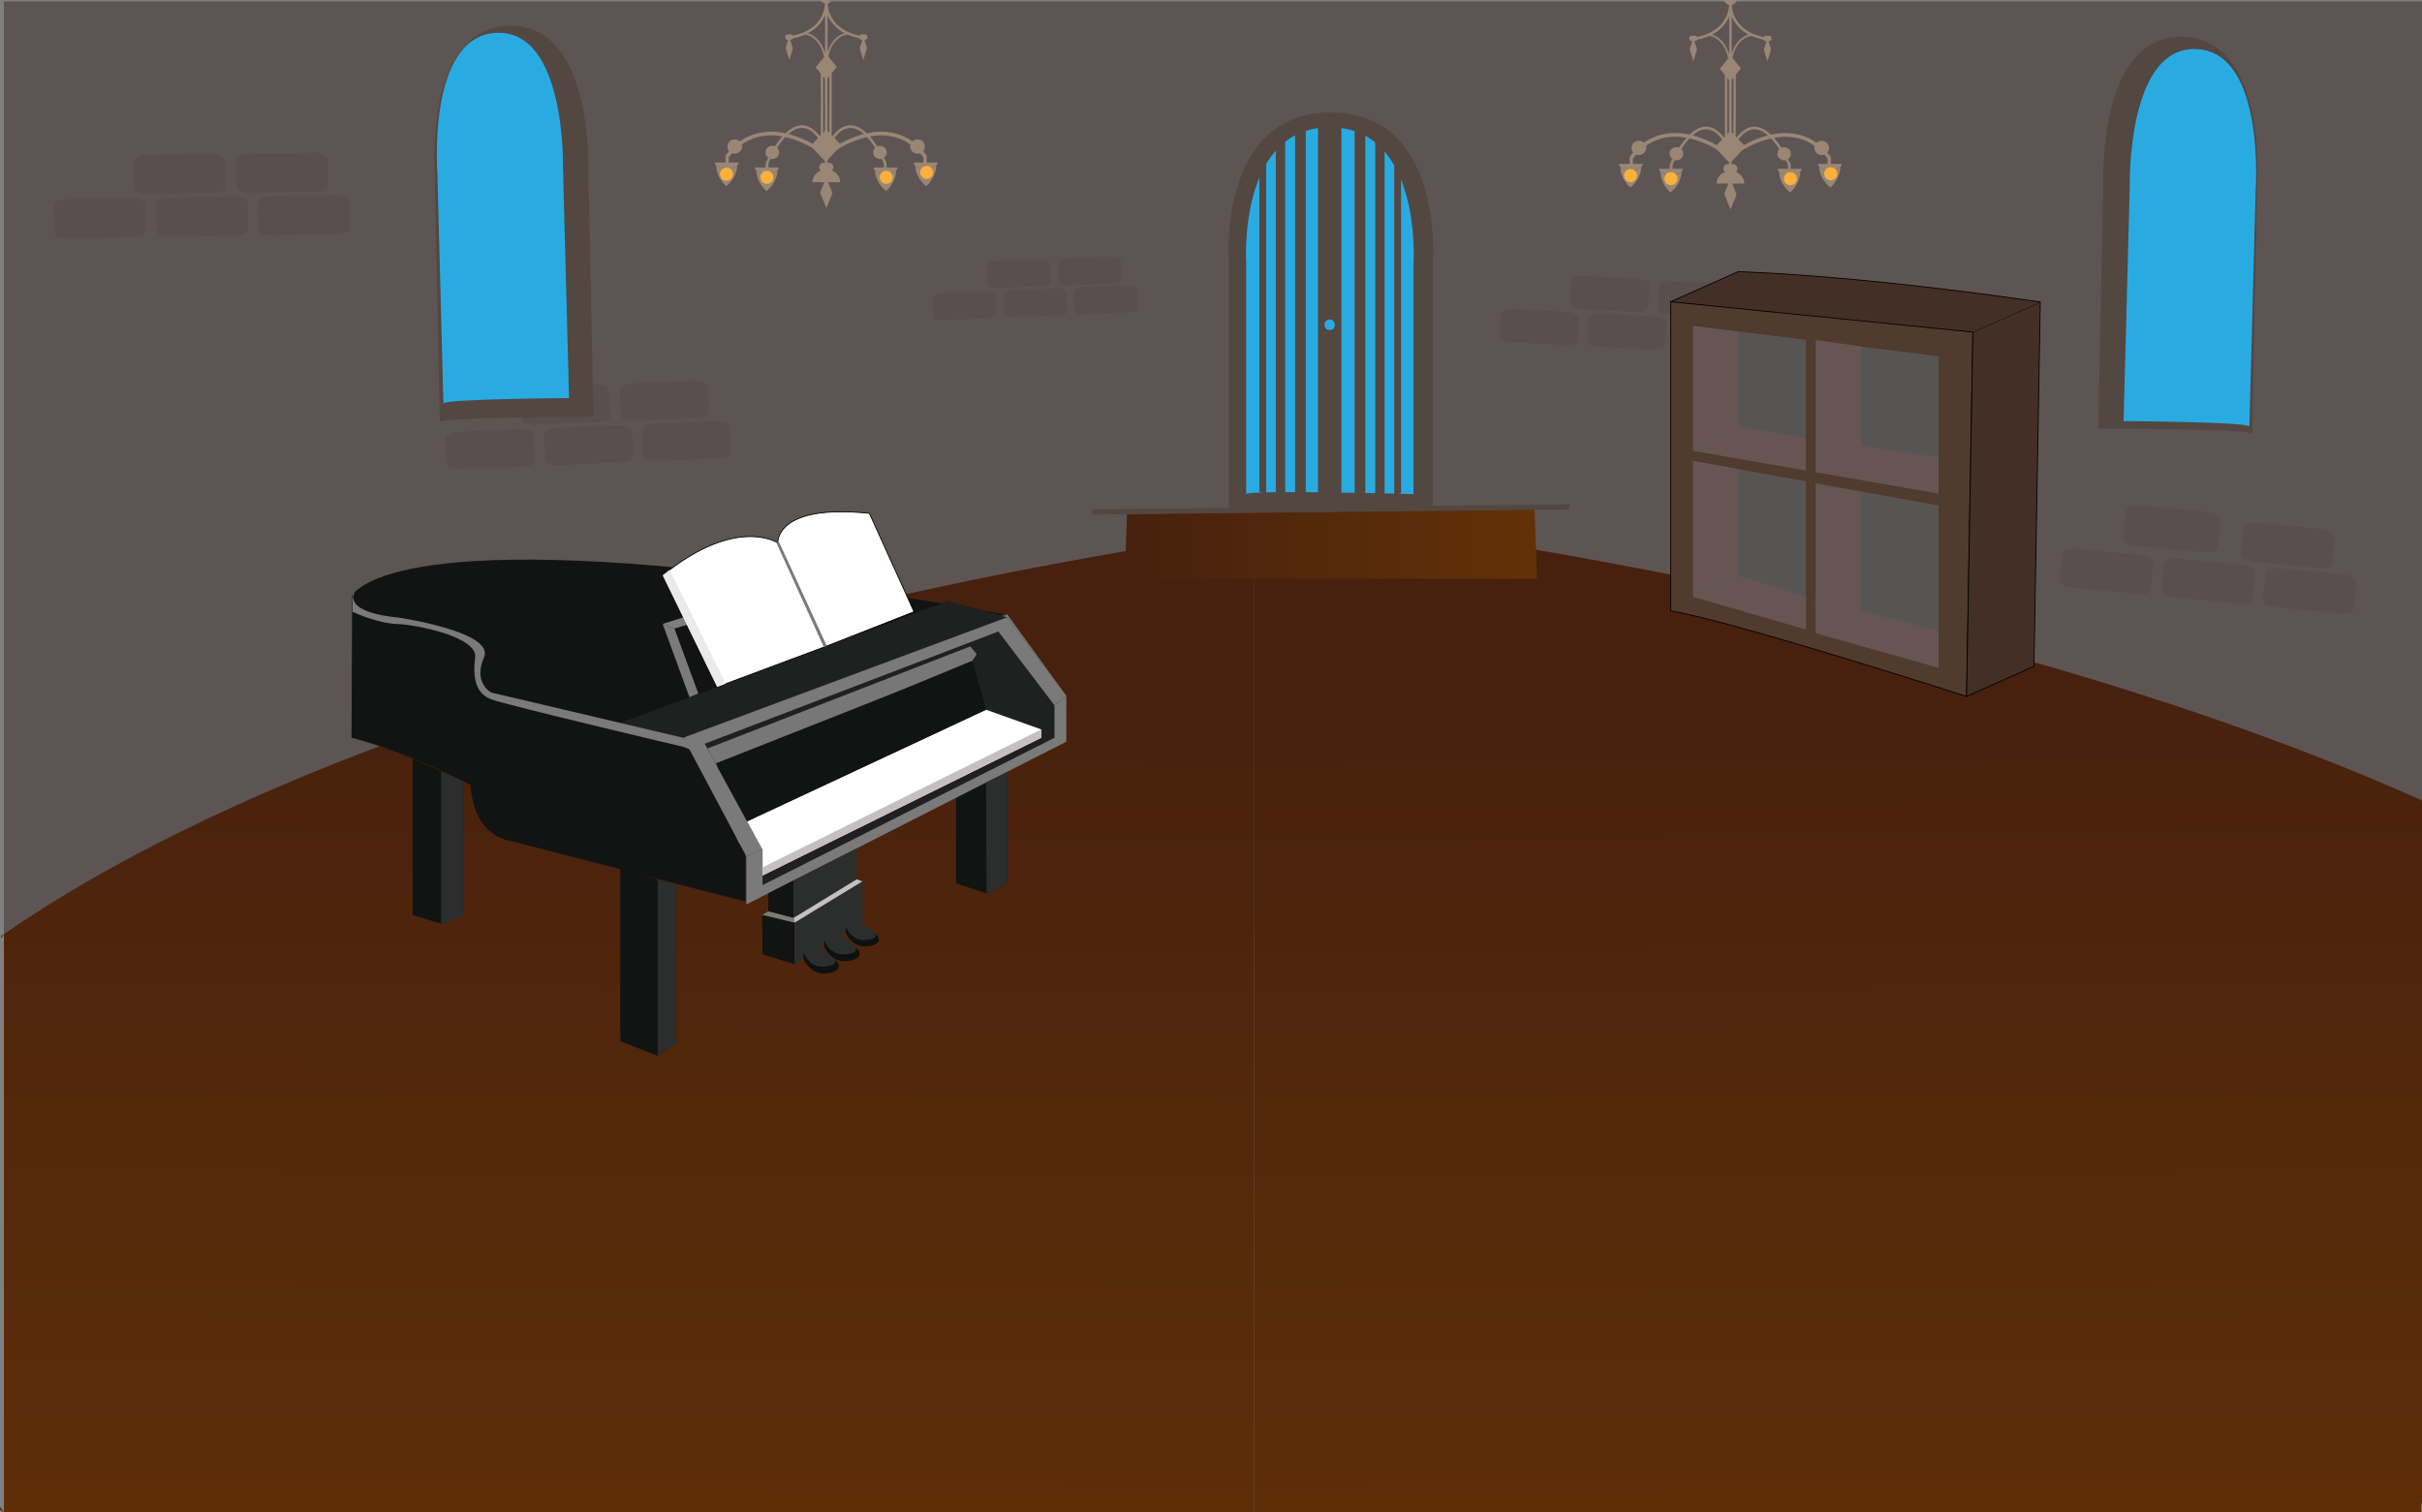 <svg xmlns="http://www.w3.org/2000/svg" xmlns:xlink="http://www.w3.org/1999/xlink" viewBox="0 0 2884.67 1801.65"><rect x="0" y="0" width="2884.67" height="1801.65" fill="#808080" stroke="none"/><defs><style>.cls-1{fill:#5d5553;}.cls-2{fill:url(#Gradiente_sem_nome_4);}.cls-3{fill:url(#Gradiente_sem_nome_4-2);}.cls-4{fill:url(#Gradiente_sem_nome_4-3);}.cls-5{fill:url(#Gradiente_sem_nome_4-4);}.cls-6{fill:#111413;}.cls-7{fill:#7a7a7a;}.cls-8{fill:#1e2120;}.cls-10,.cls-9{fill:#fff;}.cls-23,.cls-24,.cls-9{stroke:#000;stroke-miterlimit:10;}.cls-11{fill:#c4c0c1;}.cls-12{fill:#7b7b7b;}.cls-13{fill:#7e7e7e;}.cls-14{fill:#ece9e9;}.cls-15{fill:#777;}.cls-16{fill:#2c2e2d;}.cls-17{fill:#0f1110;}.cls-18{fill:#534741;}.cls-19{fill:#29abe2;}.cls-20{fill:#584f4e;}.cls-21{fill:#998675;}.cls-22{fill:#fbb03b;}.cls-23,.cls-26{fill:#513a2e;}.cls-24{fill:#442f26;}.cls-25{fill:#565553;}.cls-27{fill:#665553;}.cls-28{fill:url(#Gradiente_sem_nome_4-5);}</style><linearGradient id="Gradiente_sem_nome_4" x1="752.84" y1="799.09" x2="745.73" y2="2038.82" gradientUnits="userSpaceOnUse"><stop offset="0" stop-color="#47210e"/><stop offset="1" stop-color="#633107"/></linearGradient><linearGradient id="Gradiente_sem_nome_4-2" x1="4.04" y1="1501.44" x2="1.92" y2="1871.08" xlink:href="#Gradiente_sem_nome_4"/><linearGradient id="Gradiente_sem_nome_4-3" x1="2.7" y1="1161.62" x2="0.66" y2="1517.37" xlink:href="#Gradiente_sem_nome_4"/><linearGradient id="Gradiente_sem_nome_4-4" x1="2607.25" y1="799.28" x2="2600.15" y2="2038.43" gradientTransform="matrix(-1, 0, 0, 1, 4793, 0)" xlink:href="#Gradiente_sem_nome_4"/><linearGradient id="Gradiente_sem_nome_4-5" x1="1339.67" y1="648.09" x2="1830.67" y2="648.09" xlink:href="#Gradiente_sem_nome_4"/></defs><g id="Layer_2" data-name="Layer 2"><g id="Camada_1" data-name="Camada 1"><rect class="cls-1" x="4.67" y="1.65" width="2880" height="1111"/><path class="cls-2" d="M4.67,1801.65H1493.46v-1169s-973.79,125-1488.79,480"/><path class="cls-3" d="M0,1794.52a5.56,5.56,0,0,1,0,1.07v2.91c3,2.08,4.67,3.15,4.67,3.15Z"/><path class="cls-4" d="M1.46,1114.88c-.05.67-.09,1.33-.14,2,0,.26,0,.52-.05.77l3.4-5C3.59,1113.39,2.53,1114.14,1.46,1114.88Z"/><path class="cls-5" d="M2884.67,1788.73V953.52c-523.35-234.14-1199-320.87-1199-320.87H1493.46v1169H2883.83A49.87,49.87,0,0,1,2884.67,1788.73Z"/><polygon class="cls-6" points="738.79 1033.68 738.79 1240.45 783.35 1257.65 805.63 1242.41 805.63 1054.39 738.79 1033.68"/><polygon class="cls-6" points="1138.66 1052.44 1175.01 1064.17 1199.64 1052.44 1199.64 919.93 1138.66 948.08 1138.66 1052.44"/><polygon class="cls-6" points="551.17 930.49 551.17 1091.14 525.38 1100.52 491.37 1089.96 491.37 903.52 551.17 930.49"/><polygon class="cls-7" points="888.89 1077.46 1269.99 883.58 1269.99 828.86 1199.64 731.92 813.84 875.37 888.89 1021.17 888.89 1077.46"/><path class="cls-6" d="M422.48,705.29c-.86.83-1.61,5-2.27,11.41l10.65,14.92s160.65,12.52,142.28,45.25,16,49.65,16,49.65l220.45,53.31,385.8-148.21C578.11,621.06,449.14,679.48,422.48,705.29Z"/><path class="cls-6" d="M418.67,878.89l.7-170.21,14.54,19.72s145,13.33,142.28,43.8-9.74,41.91,25.42,50.26,211.06,49.4,211.06,49.4l75.05,145.79v56.29L609,1002s-44.95-3.52-48.47-66.84c0,0-76.22-39.87-141.88-56.29"/><polygon class="cls-8" points="738.79 861.37 821.2 830.63 1129.28 715.72 1199.64 735.44 813.84 878.89 738.79 861.37"/><polygon class="cls-6" points="789.22 743.26 821.2 830.63 854.12 818.35 821.67 743.26 813.84 735.44 789.22 743.26"/><path class="cls-9" d="M789.22,685.41l64.9,132.94,129.44-48.28L926.41,646.71S877.16,613.88,789.22,685.41Z"/><path class="cls-9" d="M1035.47,611.53c-112.57-11.72-109.06,35.18-109.06,35.18l57.15,123.36,105.07-41.3Z"/><polygon class="cls-8" points="888.89 1020 908.24 1011.99 908.24 1054.39 1255.92 878.89 1255.92 840.2 1269.99 828.86 1199.64 735.44 813.84 878.89 888.89 1020"/><polygon class="cls-10" points="872.34 986.64 1174.42 845.47 1240.09 868.92 1240.09 878.89 908.24 1042.93 908.24 1011.99 880.6 1004.41 872.34 986.64"/><polygon class="cls-11" points="1240.09 868.92 908.24 1033.2 908.24 1042.93 1240.09 878.89 1240.09 868.92"/><polygon class="cls-12" points="789.22 743.26 803.29 748.73 831.69 826.12 821.2 830.63 789.22 743.26"/><polygon class="cls-13" points="803.29 748.73 821.67 743.26 813.84 735.44 789.22 743.26 803.29 748.73"/><polygon class="cls-14" points="864.47 814.49 797.49 678.89 789.22 685.41 854.12 818.35 864.47 814.49"/><polygon class="cls-7" points="924.12 645.44 981.28 770.92 984.81 769.58 926.7 643.17 926.4 646.15 924.12 645.44"/><polygon class="cls-7" points="1255.92 840.2 1269.99 828.86 1199.64 735.44 813.84 878.89 888.89 1020 908.24 1011.99 839.34 885.93 1189.08 752.25 1255.92 840.2"/><polygon class="cls-6" points="1174.42 845.47 1158.29 786.94 854.12 912.97 889.9 978.44 1174.42 845.47"/><polygon class="cls-15" points="1158.29 786.94 1163.29 779.22 1155.51 770.07 842.48 891.69 849.59 904.69 854.12 912.97 1158.29 786.94"/><polygon class="cls-6" points="855.29 914.15 852.65 909.32 1159.46 788.12 855.29 914.15"/><polygon class="cls-16" points="783.35 1257.65 783.35 1047.49 805.63 1054.39 805.63 1242.41 783.35 1257.65"/><polygon class="cls-16" points="1175.01 1064.17 1174.42 932.2 1199.64 919.93 1199.64 1052.44 1175.01 1064.17"/><polygon class="cls-16" points="525.38 1100.52 525.38 918.85 551.17 930.49 551.17 1091.14 525.38 1100.52"/><path class="cls-7" d="M813.84,878.89,585.18,825s-22.11-11.13-8.71-41.91-103.16-47.6-103.16-47.6-63.44-4.41-50.83-30.15l-2.64,8.26v15.22s29.31,13.71,52.77,14.49S568.89,758.71,565.9,783s.52,43.08,19.28,50.12,228.66,56.55,228.66,56.55l10,3.95Z"/><polygon class="cls-6" points="915.01 1064.17 915.01 1085.66 945.18 1093.48 945.18 1048.82 915.01 1064.17"/><polygon class="cls-16" points="945.18 1093.48 1020.36 1047.49 1020.36 1010.58 945.18 1048.82 945.18 1093.48"/><polygon class="cls-7" points="915.01 1085.66 907.65 1089.96 946.35 1099.35 945.18 1093.48 915.01 1085.66"/><polygon class="cls-11" points="1020.36 1047.49 945.18 1093.48 946.35 1099.35 1027.26 1050.1 1020.36 1047.49"/><polygon class="cls-6" points="907.65 1089.96 908.24 1137 946.35 1148.6 946.35 1099.35 907.65 1089.96"/><polygon class="cls-16" points="946.35 1099.35 946.35 1148.6 1027.26 1099.35 1027.26 1050.1 946.35 1099.35"/><path class="cls-16" d="M956.9,1134.19l16.39-5.78s19.27,9.64,21.2,14.46,1,6.74,1,6.74l-16.38,3.86-10.6-1.93-6.75-6.74Z"/><path class="cls-17" d="M956.9,1134.19v7.46s7.71,21.46,29.88,17.6,7.71-16.38,7.71-16.38,4.81,7.71-13.5,8.67S956.9,1134.19,956.9,1134.19Z"/><path class="cls-16" d="M981.53,1119.56l16.38-5.78s19.27,9.63,21.2,14.45,1,6.75,1,6.75l-16.38,3.85-10.6-1.93-6.74-6.74Z"/><path class="cls-17" d="M981.53,1119.56V1127s7.71,21.45,29.87,17.59,7.71-16.38,7.71-16.38,4.82,7.71-13.49,8.67S981.53,1119.56,981.53,1119.56Z"/><path class="cls-16" d="M1007.33,1103.59l15.34-5.42s18.05,9,19.85,13.54.91,6.32.91,6.32l-15.35,3.61-9.92-1.81-6.32-6.31Z"/><path class="cls-17" d="M1007.33,1103.59v7s7.22,20.09,28,16.48,7.22-15.34,7.22-15.34,4.52,7.22-12.63,8.12S1007.33,1103.59,1007.33,1103.59Z"/><path class="cls-18" d="M1463.54,608.65c2.19-5.83,243.14,0,243.14,0V310.8s13.13-176.72-121.57-176.87S1463.54,310.8,1463.54,310.8Z"/><path class="cls-19" d="M1484.25,588.61c1.79-5.37,199.29,0,199.29,0V314.46s10.76-162.65-99.65-162.78-99.64,162.78-99.64,162.78Z"/><path class="cls-20" d="M172.18,184.68s-13.23,1.2-13.11,9.2l.45,29.62s.12,7.74,13.36,7.36,82.59-1.26,82.59-1.26l-.7-46.18Z"/><path class="cls-20" d="M254.68,183.51s13.26.8,13.38,8.8l.45,29.63s.12,7.74-13.13,7.75S172.79,231,172.79,231l-.7-46.18Z"/><path class="cls-20" d="M199.23,235.59s-13.23,1.21-13.1,9.21l.45,29.62s.12,7.74,13.36,7.35,82.59-1.25,82.59-1.25l-.71-46.18Z"/><path class="cls-20" d="M281.73,234.43s13.26.8,13.38,8.8l.46,29.62s.11,7.74-13.13,7.76-82.59,1.26-82.59,1.26l-.71-46.18Z"/><path class="cls-20" d="M294.45,183.14s-13.23,1.2-13.11,9.2l.45,29.63s.12,7.74,13.36,7.35,82.59-1.26,82.59-1.26l-.7-46.18Z"/><path class="cls-20" d="M377,182s13.26.79,13.38,8.79l.45,29.63s.12,7.74-13.13,7.76-82.59,1.26-82.59,1.26l-.71-46.19Z"/><path class="cls-20" d="M320.22,233.75S307,235,307.11,243l.45,29.63s.12,7.74,13.36,7.35,82.59-1.25,82.59-1.25l-.7-46.19Z"/><path class="cls-20" d="M402.72,232.59s13.26.8,13.38,8.8l.45,29.62s.12,7.74-13.13,7.76S320.83,280,320.83,280l-.7-46.18Z"/><path class="cls-20" d="M77.25,237.45s-13.23,1.2-13.11,9.2l.45,29.63S64.71,284,78,283.63s82.59-1.25,82.59-1.25l-.7-46.19Z"/><path class="cls-20" d="M159.75,236.29s13.26.8,13.38,8.8l.45,29.62s.12,7.74-13.13,7.76-82.59,1.26-82.59,1.26l-.7-46.18Z"/><polygon class="cls-18" points="1668.72 587.77 1668.72 212.04 1660.58 195.56 1660.58 589.65 1668.72 587.77"/><polygon class="cls-18" points="1649.1 179.61 1649.1 589.65 1637.93 589.65 1637.93 168.97 1649.1 179.61"/><polygon class="cls-18" points="1626.15 161.28 1626.15 589.88 1613.44 589.88 1613.44 152.94 1626.15 161.28"/><path class="cls-18" d="M1582.16,147.65l.65,233a8,8,0,0,1,.87-.05c8.16,0,8.15,12.67,0,12.67a7.58,7.58,0,0,1-.84-.05l.54,194.66,14.25-.17v-440Z"/><polygon class="cls-18" points="1499.93 586.01 1499.93 210.28 1508.07 193.8 1508.07 587.89 1499.93 586.01"/><polygon class="cls-18" points="1519.55 177.85 1519.55 587.89 1530.72 587.89 1530.72 167.21 1519.55 177.85"/><polygon class="cls-18" points="1542.5 160.78 1542.5 589.39 1555.21 589.39 1555.21 152.45 1542.5 160.78"/><path class="cls-18" d="M1583.68,393.24c-8.17,0-8.15-12.67,0-12.67a6.58,6.58,0,0,1,.9.06l.64-232.2h-15.47v440l14.26.17.54-195.45A8.1,8.1,0,0,1,1583.68,393.24Z"/><path class="cls-20" d="M2546.33,601.94s-13.82-.28-14.61,8l-2.95,30.7s-.77,8,13,9.15,85.57,8.22,85.57,8.22l4.6-47.85Z"/><path class="cls-20" d="M2631.81,610.25s13.62,2.35,12.82,10.64l-3,30.7s-.77,8-14.47,6.51-85.58-8.22-85.58-8.22l4.6-47.85Z"/><path class="cls-20" d="M2591.52,665.28s-13.28-.27-14,7.69l-2.84,29.5s-.74,7.7,12.47,8.79,82.22,7.9,82.22,7.9l4.42-46Z"/><path class="cls-20" d="M2673.65,673.27s13.09,2.26,12.32,10.22l-2.83,29.5s-.74,7.7-13.91,6.25-82.22-7.9-82.22-7.9l4.41-46Z"/><path class="cls-20" d="M2686,622.7s-13.28-.27-14,7.69l-2.84,29.49s-.74,7.71,12.46,8.79,82.23,7.91,82.23,7.91l4.41-46Z"/><path class="cls-20" d="M2768.08,630.68s13.09,2.27,12.33,10.23l-2.84,29.49s-.74,7.71-13.9,6.26-82.23-7.9-82.23-7.9l4.42-46Z"/><path class="cls-20" d="M2712,676.86s-13.28-.28-14,7.69L2695.09,714s-.74,7.71,12.46,8.79,82.22,7.9,82.22,7.9l4.42-46Z"/><path class="cls-20" d="M2794.09,684.84s13.09,2.26,12.33,10.23l-2.84,29.49s-.74,7.71-13.91,6.25-82.22-7.89-82.22-7.89l4.42-46Z"/><path class="cls-20" d="M2470.08,653.61s-13.28-.27-14,7.7l-2.84,29.49s-.74,7.7,12.47,8.79,82.22,7.9,82.22,7.9l4.42-46Z"/><path class="cls-20" d="M2552.21,661.6s13.08,2.26,12.32,10.22l-2.83,29.5s-.74,7.7-13.91,6.25-82.22-7.9-82.22-7.9l4.41-46Z"/><path class="cls-20" d="M1883.13,328.65s-11.31.27-11.67,7.07l-1.3,25.22s-.34,6.58,10.93,7,70.29,3.65,70.29,3.65l2-39.31Z"/><path class="cls-20" d="M1953.34,332.37s11.23,1.43,10.87,8.24l-1.3,25.22s-.35,6.58-11.61,5.84S1881,368,1881,368l2-39.3Z"/><path class="cls-20" d="M1903.23,373.48s-11.32.27-11.67,7.08l-1.31,25.21s-.34,6.59,10.94,7,70.29,3.65,70.29,3.65l2-39.3Z"/><path class="cls-20" d="M1973.43,377.2s11.23,1.44,10.88,8.25L1983,410.66s-.34,6.59-11.6,5.84-70.29-3.64-70.29-3.64l2-39.3Z"/><path class="cls-20" d="M1987.17,334.32s-11.32.27-11.67,7.07l-1.31,25.22s-.34,6.58,10.94,7,70.29,3.65,70.29,3.65l2-39.31Z"/><path class="cls-20" d="M2057.37,338s11.23,1.43,10.88,8.24l-1.31,25.22s-.34,6.58-11.6,5.84-70.29-3.64-70.29-3.64l2-39.3Z"/><path class="cls-20" d="M2006.19,378.82s-11.31.27-11.67,7.08l-1.3,25.21s-.34,6.59,10.94,7,70.28,3.65,70.28,3.65l2-39.3Z"/><path class="cls-20" d="M2076.4,382.54s11.23,1.44,10.87,8.24L2086,416s-.35,6.58-11.61,5.84-70.29-3.64-70.29-3.64l2-39.3Z"/><path class="cls-20" d="M1799.41,368.1s-11.31.27-11.66,7.08l-1.31,25.21s-.34,6.59,10.94,7,70.28,3.65,70.28,3.65l2-39.3Z"/><path class="cls-20" d="M1869.62,371.82s11.23,1.44,10.87,8.24l-1.3,25.22s-.34,6.58-11.61,5.84-70.29-3.64-70.29-3.64l2-39.3Z"/><path class="cls-20" d="M633,461.55s-12.71,1.49-12.39,9.15l1.2,28.37s.31,7.41,13,6.7,79.53-3.3,79.53-3.3l-1.86-44.23Z"/><path class="cls-20" d="M712.49,458.33s12.79.43,13.11,8.09l1.2,28.37s.31,7.41-12.45,7.77-79.53,3.31-79.53,3.31L633,461.65Z"/><path class="cls-20" d="M660.41,509.64s-12.71,1.49-12.39,9.15l1.2,28.37s.31,7.41,13,6.7,79.53-3.31,79.53-3.31l-1.86-44.22Z"/><path class="cls-20" d="M739.86,506.42s12.79.43,13.11,8.09l1.2,28.37s.31,7.41-12.45,7.76S662.19,554,662.19,554l-1.86-44.23Z"/><path class="cls-20" d="M750.79,457s-12.72,1.49-12.39,9.15l1.19,28.37s.31,7.41,13.06,6.7,79.53-3.31,79.53-3.31l-1.87-44.22Z"/><path class="cls-20" d="M830.23,453.74s12.79.43,13.12,8.09l1.19,28.37s.31,7.41-12.45,7.76-79.53,3.32-79.53,3.32l-1.86-44.23Z"/><path class="cls-20" d="M776.91,504.79s-12.71,1.49-12.39,9.15l1.2,28.37s.31,7.41,13,6.7,79.53-3.31,79.53-3.31l-1.86-44.22Z"/><path class="cls-20" d="M856.36,501.57s12.79.43,13.11,8.09l1.2,28.37s.31,7.41-12.45,7.76-79.53,3.32-79.53,3.32l-1.86-44.23Z"/><path class="cls-20" d="M543,514.53s-12.71,1.49-12.39,9.15l1.19,28.37s.32,7.41,13.06,6.7,79.53-3.31,79.53-3.31l-1.86-44.22Z"/><path class="cls-20" d="M622.39,511.31s12.8.43,13.12,8.09l1.19,28.37s.32,7.41-12.44,7.76-79.53,3.32-79.53,3.32l-1.86-44.23Z"/><path class="cls-20" d="M1184.33,311.2s-9.11,1.07-8.88,6.59l.86,20.45s.22,5.34,9.36,4.83,57-2.38,57-2.38l-1.33-31.88Z"/><path class="cls-20" d="M1241.28,308.88s9.17.3,9.4,5.83l.86,20.44s.22,5.35-8.93,5.6-57,2.39-57,2.39l-1.34-31.88Z"/><path class="cls-20" d="M1204,345.86s-9.11,1.07-8.88,6.59l.86,20.45s.22,5.35,9.36,4.84,57-2.39,57-2.39L1261,343.47Z"/><path class="cls-20" d="M1260.9,343.54s9.17.31,9.4,5.83l.86,20.45s.22,5.34-8.93,5.59-57,2.39-57,2.39l-1.33-31.87Z"/><path class="cls-20" d="M1268.73,307.89s-9.11,1.07-8.88,6.59l.86,20.45s.22,5.34,9.36,4.83,57-2.38,57-2.38l-1.34-31.88Z"/><path class="cls-20" d="M1325.68,305.57s9.17.3,9.4,5.83l.86,20.44s.22,5.35-8.93,5.6-57,2.39-57,2.39L1268.67,308Z"/><path class="cls-20" d="M1287.46,342.36s-9.11,1.08-8.88,6.6l.86,20.45s.22,5.34,9.36,4.83,57-2.39,57-2.39L1344.47,340Z"/><path class="cls-20" d="M1344.41,340s9.17.31,9.4,5.83l.86,20.45s.22,5.34-8.93,5.6-57,2.39-57,2.39l-1.33-31.88Z"/><path class="cls-20" d="M1119.75,349.39s-9.11,1.07-8.88,6.59l.86,20.45s.22,5.34,9.36,4.83,57-2.38,57-2.38L1176.76,347Z"/><path class="cls-20" d="M1176.7,347.07s9.17.3,9.4,5.82l.86,20.45s.22,5.35-8.93,5.6-57,2.39-57,2.39l-1.33-31.88Z"/><path class="cls-21" d="M1116.63,193.61c-4.25-.05-8.5,0-12.75,0-.14-2.74.15-5.5-.13-8.23-.91-2.07-3.31-3.51-4-5.53a8.42,8.42,0,0,0-2.7-12.73,9.09,9.09,0,0,0-9.72.88c-.77.85-1.67-.39-2.36-.7-15.17-10.35-34.78-12.55-52.44-8.5-5.72-5.38-13.06-10-21.25-9.44s-14.8,6.41-19.6,12.64a2,2,0,0,1-1.19-2.48c.21-24.07,0-48.15.11-72.22,1.88-2.63,4.24-4.92,6-7.63-3.26-4.11-6.64-8.12-9.89-12.24,1.9-11.74,9.86-24.37,22.49-26.33a65.34,65.34,0,0,0,13.18,4.16c1.55.13,2.14,2.19,3.82,2s.09,1.86.17,2.64c-.64,3.41-3.27,6.87-1.61,10.35,1.21,3.65,2.14,7.39,3.51,11,1.44-4.66,2.94-9.3,4.31-14-.79-3.13-1.93-6.2-2.8-9.33-.22-.8,1.06-.52,1.43-.83,2.77-.8,2.56-5.31-.2-5.94-2.4-.08-5.47-1-7.21,1.26-11.17-2.18-22.21-7.29-29.59-16.2-4.89-6.18-8.22-14-8.39-21.9A11,11,0,0,0,990,1.86h-.28A4.52,4.52,0,0,1,985.85.1H977a7.13,7.13,0,0,0,.45.67c1.1,1.94,3.33,2.62,5.13,3.68a38.08,38.08,0,0,1-12.28,25.79c-7.16,6.45-16.33,10.33-25.72,12.18-1.61-2.18-4.63-1.29-6.93-1.36-3.82.56-2.91,6.69.92,6.42-.63,3.37-2.2,6.55-2.78,9.94,1.39,4.54,2.84,9.49,4.28,13.74,1.57-4.32,2.93-9,4.2-13.49-.79-3.47-2.2-6.78-3-10.24,1.58.09,2.64-1,3.73-1.93a89.13,89.13,0,0,0,14.23-4.32c12.69,2.31,20.11,15,22.15,26.85-3.09,4.2-6.72,8.06-9.75,12.3,1.92,2.53,4.17,4.86,5.91,7.5.13,24.28,0,48.57.05,72.85-.19.47-1,2-1.51,1.11-5.38-7.24-13.79-13.51-23.28-12.39-6.73.84-12.49,4.87-17.35,9.36-18.35-4.22-38.63-1.58-54.12,9.55-3.13-2.4-7.91-3.18-11.29-.66-4.11,2.54-4.86,8.67-1.74,12.3-1.07,2-3.31,3.53-4.11,5.77-.15,2.63.11,5.26-.05,7.88-4.31.05-8.61,0-12.92,0a6.23,6.23,0,0,0,1.78,3.74,22,22,0,0,0,24.9,0,5.94,5.94,0,0,0,1.78-3.73c-3.89,0-7.78.1-11.66,0,.08-2.06-.27-4.2.1-6.23a38.59,38.59,0,0,1,4.09-4.83c6.19,2.42,13.35-3.82,11.4-10.3,13.5-10.11,31.85-13.08,48.28-9.61-3.38,3.52-6,7.64-8.86,11.57-3.07-.92-6.62-.54-9,1.81-3.46,3.23-2.83,9.12.92,11.85-1.76,3.66-4,7.24-2.9,11.6-4.31.09-8.62,0-12.93,0-.14,1.44.76,2.63,1.59,3.7a22,22,0,0,0,25.1,0c.77-1.11,1.84-2.21,1.59-3.69-4-.07-8,.08-12,0a13.61,13.61,0,0,1,2.51-10.18c3.21.47,6.73-.54,8.62-3.34a7.82,7.82,0,0,0-.83-9.91,85.51,85.51,0,0,1,9.19-12.25,1.06,1.06,0,0,1,1.33-.33,118.8,118.8,0,0,1,30.91,12.47c5.15,4.83,9.76,10.23,14.72,15.27,1.25.9.93,3.44-1.07,2.67-4.66,0-6.65,6.29-3.37,9.32-5.46,2.29-10,7.69-9.68,13.84,4.62.09,9.24,0,13.87,0-1.24,4-3.14,7.79-4.58,11.73-.31,1.36.63,2.53,1,3.77,2.15,5,4,10.42,6.31,15.22,2.35-5.91,4.86-11.77,7.1-17.72-1.46-4.4-3.63-8.6-5.05-13,4.74.06,9.49.12,14.23,0,.19-6.13-4.26-11.48-9.69-13.84,3.18-3,1.29-9.15-3.23-9.26-2.83.91-2.66-3-1.22-4.23,3.89-4,7.68-8.16,11.58-12.17a122.7,122.7,0,0,1,34-14.12c.29,0,.67-.24.83.2a85.94,85.94,0,0,1,9.4,12.45,7.87,7.87,0,0,0-1.41,9,8.55,8.55,0,0,0,9.06,4.2,12.91,12.91,0,0,1,2.64,10.19c-4,.15-8-.06-12,.07-.24,1.46.79,2.62,1.59,3.7a21.89,21.89,0,0,0,25.08,0c.77-1.1,1.78-2.26,1.58-3.72-4.3,0-8.61.07-12.92,0-.24-2.58.75-5.51-1.1-7.69-.35-1.54-3-3.47-1-4.77a7.56,7.56,0,0,0,.77-10.18c-2.25-3.05-6.37-3.62-9.79-2.62a115.42,115.42,0,0,0-8.61-11.67c16.49-3.19,34.6-.5,48.2,9.75-2,6.5,5.24,12.65,11.4,10.29a31.22,31.22,0,0,1,3.91,4.66,61.5,61.5,0,0,1,.08,6.37c-3.83.11-7.66,0-11.49,0a5.72,5.72,0,0,0,1.63,3.49c7,5.55,18,5.33,25.07.21C1115.8,196.2,1116.88,195.1,1116.63,193.61ZM967.77,171.26a122.49,122.49,0,0,0-28.61-11.59c3.91-3.47,8.58-6.45,13.87-7.1,8.83-1.18,16.46,5.24,21.26,12C972.07,166.72,970.05,169.16,967.77,171.26Zm14.78-15.46c-.72.64-1.35,1.83-2.24,2.1.1-22.21.06-44.42,0-66.64.82.4,1.5,1.79,2.17,2.62C982.62,114.52,982.53,135.16,982.55,155.8Zm.06-92.25C979.9,53.11,973,42.9,962.24,39.62c9-4.7,16.69-12.26,20.38-21.81C982.82,32.82,982.84,48.62,982.61,63.55Zm3-45.51a45.54,45.54,0,0,0,20.29,21.55c-10.31,3-17.29,12.52-20.13,22.48C985.48,47.74,985.8,32.66,985.64,18Zm2.05,139.68c-.71-.24-1.39-1.27-2-1.9q-.06-31.17,0-62.35a19.84,19.84,0,0,1,2.07-2.67C988.13,113,987.64,135.44,987.69,157.72Zm12.63,13.43c-2.21-2.16-4.41-4.42-6.41-6.79,4.05-5.6,9.8-10.86,16.93-11.79,6.71-.9,13.41,2.74,17.94,7.2C1018.8,162.14,1009.38,166.42,1000.32,171.15Z"/><path class="cls-21" d="M1090,197.1c.32,9.36,5.4,18,12.39,24,.36.31,1,.76,1.36.18,6.43-6.29,11.16-14.82,11.32-24-7.12,5.11-18.12,5.34-25.07-.21Zm-212,.22a22,22,0,0,1-24.9,0c.12,9.36,5.08,18.24,11.88,24.42,7.3-6,12.87-14.79,13-24.42Zm47.94,5.84a22,22,0,0,1-25.09,0,34.93,34.93,0,0,0,12,24.37c7.44-5.7,12.85-14.8,13.14-24.38Zm141.42,0a21.92,21.92,0,0,1-25.09,0c.21,9.32,5.41,17.88,12.32,23.85.33.23.8.78,1.16.32,6.67-6.26,11.24-15,11.61-24.2Z"/><circle class="cls-21" cx="864.96" cy="209.3" r="6.88"/><circle class="cls-21" cx="912.67" cy="215.44" r="6.88"/><circle class="cls-21" cx="1102.54" cy="209.57" r="6.88"/><circle class="cls-21" cx="1054.88" cy="215.32" r="6.88"/><circle class="cls-22" cx="865.25" cy="207.52" r="7.77"/><circle class="cls-22" cx="913.38" cy="211.22" r="7.77"/><circle class="cls-22" cx="1055.53" cy="211.22" r="7.77"/><circle class="cls-22" cx="1103.66" cy="205.3" r="7.77"/><path class="cls-21" d="M2193.46,195.25c-4.25-.06-8.5.05-12.75,0-.14-2.74.15-5.5-.13-8.23-.91-2.07-3.31-3.51-4-5.53a8.42,8.42,0,0,0-2.7-12.73,9.1,9.1,0,0,0-9.72.89c-.77.85-1.67-.4-2.36-.71-15.17-10.35-34.78-12.55-52.44-8.5-5.72-5.38-13.06-10-21.25-9.44s-14.8,6.41-19.6,12.65a2,2,0,0,1-1.19-2.49c.21-24.07,0-48.15.11-72.22,1.88-2.63,4.24-4.92,6-7.62-3.26-4.11-6.64-8.13-9.89-12.24,1.9-11.74,9.86-24.38,22.49-26.34a66,66,0,0,0,13.18,4.17c1.55.13,2.14,2.18,3.82,2s.09,1.86.17,2.65c-.64,3.4-3.27,6.87-1.61,10.34,1.2,3.65,2.14,7.39,3.51,11,1.44-4.66,2.94-9.31,4.31-14-.79-3.13-1.94-6.2-2.8-9.33-.22-.8,1.05-.51,1.43-.83,2.77-.79,2.56-5.31-.2-5.93-2.4-.09-5.48-1-7.21,1.25-11.17-2.18-22.21-7.28-29.59-16.19-4.9-6.19-8.22-14-8.39-21.9,2.78-1,5.45-3,6.18-6l-.39.07a5.49,5.49,0,0,1-.58,0h-14.73a6.58,6.58,0,0,0,1.13,2.3c1.1,1.94,3.33,2.63,5.13,3.68a38.06,38.06,0,0,1-12.28,25.79c-7.16,6.46-16.33,10.34-25.72,12.18-1.61-2.17-4.63-1.29-6.93-1.36-3.82.57-2.91,6.7.92,6.42-.63,3.38-2.2,6.56-2.78,9.94,1.39,4.54,2.84,9.49,4.28,13.74,1.57-4.31,2.93-9,4.2-13.49-.79-3.47-2.2-6.78-3-10.24,1.58.09,2.64-1,3.73-1.93a88.11,88.11,0,0,0,14.23-4.32c12.69,2.31,20.11,15,22.15,26.85-3.09,4.21-6.72,8.06-9.75,12.31,1.92,2.52,4.17,4.85,5.91,7.49.13,24.28,0,48.57.05,72.85-.19.47-1,2-1.51,1.11-5.38-7.24-13.79-13.5-23.28-12.38-6.73.83-12.49,4.86-17.35,9.36-18.35-4.23-38.63-1.59-54.12,9.55-3.13-2.41-7.91-3.19-11.29-.67-4.11,2.55-4.86,8.67-1.74,12.3-1.07,2-3.31,3.53-4.11,5.78-.15,2.62.1,5.25,0,7.87-4.31.05-8.61,0-12.92,0a6.23,6.23,0,0,0,1.78,3.74,22,22,0,0,0,24.9,0,5.89,5.89,0,0,0,1.78-3.73c-3.89,0-7.78.1-11.66,0,.08-2.06-.27-4.19.1-6.23a37.77,37.77,0,0,1,4.09-4.83c6.19,2.42,13.35-3.82,11.4-10.29,13.5-10.12,31.85-13.08,48.27-9.62-3.37,3.52-6,7.64-8.85,11.58-3.07-.93-6.63-.55-9,1.81-3.46,3.22-2.83,9.12.92,11.84-1.76,3.66-3.95,7.24-2.9,11.61-4.31.08-8.62,0-12.93,0-.14,1.44.76,2.63,1.59,3.7a22,22,0,0,0,25.1,0c.76-1.11,1.84-2.22,1.59-3.7-4-.07-8,.08-12,0a13.57,13.57,0,0,1,2.51-10.17c3.21.46,6.73-.55,8.62-3.34a7.83,7.83,0,0,0-.83-9.92,86.08,86.08,0,0,1,9.19-12.25,1.06,1.06,0,0,1,1.33-.33A119.15,119.15,0,0,1,2044,177.52c5.15,4.83,9.76,10.23,14.72,15.27,1.25.91.93,3.44-1.07,2.68-4.66,0-6.65,6.28-3.37,9.31-5.47,2.29-10,7.69-9.68,13.85,4.62.09,9.24,0,13.87,0-1.25,4-3.14,7.78-4.58,11.72-.31,1.37.63,2.53,1,3.77,2.15,5,4,10.42,6.31,15.22,2.35-5.9,4.86-11.77,7.1-17.71-1.46-4.41-3.63-8.61-5.05-13,4.74.06,9.49.12,14.23,0,.19-6.13-4.26-11.47-9.69-13.83,3.18-3,1.29-9.16-3.23-9.27-2.83.92-2.66-3-1.22-4.23,3.89-4,7.68-8.16,11.58-12.16a122.1,122.1,0,0,1,34-14.12c.29,0,.67-.25.83.19a84.71,84.71,0,0,1,9.39,12.46,7.87,7.87,0,0,0-1.4,9,8.58,8.58,0,0,0,9.06,4.21,12.89,12.89,0,0,1,2.64,10.18c-4,.15-8-.05-12,.08-.24,1.45.79,2.62,1.59,3.7a21.92,21.92,0,0,0,25.08,0c.77-1.11,1.78-2.27,1.58-3.73-4.3,0-8.61.08-12.92,0-.24-2.58.75-5.5-1.1-7.69-.35-1.53-3-3.47-1-4.77a7.56,7.56,0,0,0,.77-10.18c-2.25-3.05-6.37-3.62-9.79-2.62a115.42,115.42,0,0,0-8.61-11.67c16.49-3.19,34.6-.5,48.2,9.75-2.05,6.5,5.24,12.66,11.4,10.29a31.73,31.73,0,0,1,3.91,4.66,61.5,61.5,0,0,1,.08,6.37c-3.83.11-7.66,0-11.49,0a5.69,5.69,0,0,0,1.63,3.48c6.95,5.55,17.95,5.33,25.07.21C2192.63,197.83,2193.71,196.73,2193.46,195.25ZM2044.6,172.89A122.92,122.92,0,0,0,2016,161.3c3.91-3.46,8.58-6.45,13.87-7.1,8.83-1.17,16.46,5.24,21.26,12C2048.9,168.35,2046.88,170.79,2044.6,172.89Zm14.78-15.46c-.73.64-1.35,1.84-2.24,2.11.1-22.22.05-44.43,0-66.65.82.41,1.5,1.79,2.17,2.62C2059.45,116.15,2059.36,136.79,2059.38,157.43Zm.06-92.24c-2.71-10.44-9.65-20.66-20.37-23.94,9-4.7,16.69-12.26,20.38-21.81C2059.65,34.45,2059.66,50.25,2059.44,65.19Zm3-45.52a45.54,45.54,0,0,0,20.29,21.55c-10.31,3-17.29,12.52-20.13,22.48C2062.31,49.38,2062.63,34.29,2062.47,19.67Zm2.05,139.68c-.71-.24-1.39-1.27-2-1.89q-.06-31.19,0-62.36a19.66,19.66,0,0,1,2.07-2.67h0C2065,114.59,2064.47,137.07,2064.52,159.35Zm12.63,13.43c-2.21-2.16-4.41-4.41-6.41-6.78,4-5.61,9.8-10.86,16.93-11.8,6.71-.89,13.41,2.74,17.94,7.21C2095.63,163.77,2086.21,168.05,2077.15,172.78Z"/><path class="cls-21" d="M2166.79,198.73c.32,9.36,5.4,18,12.39,24,.36.3,1,.75,1.36.17,6.43-6.28,11.16-14.82,11.32-24-7.12,5.12-18.12,5.34-25.07-.21Zm-212,.22a22,22,0,0,1-24.9,0c.12,9.35,5.08,18.23,11.88,24.41,7.3-6,12.87-14.79,13-24.42Zm47.94,5.85a22,22,0,0,1-25.1,0,35,35,0,0,0,12,24.38c7.43-5.71,12.85-14.8,13.14-24.38Zm141.42,0a21.92,21.92,0,0,1-25.09,0c.21,9.32,5.41,17.89,12.32,23.86.33.23.8.77,1.16.31,6.67-6.25,11.24-15,11.61-24.2Z"/><circle class="cls-21" cx="1941.79" cy="210.93" r="6.88"/><circle class="cls-21" cx="1989.5" cy="217.08" r="6.88"/><circle class="cls-21" cx="2179.37" cy="211.21" r="6.88"/><circle class="cls-21" cx="2131.71" cy="216.95" r="6.88"/><circle class="cls-22" cx="1942.08" cy="209.15" r="7.77"/><circle class="cls-22" cx="1990.21" cy="212.86" r="7.77"/><circle class="cls-22" cx="2132.36" cy="212.86" r="7.77"/><circle class="cls-22" cx="2180.49" cy="206.93" r="7.77"/><path class="cls-18" d="M523.81,502.65c1.52-5.82,183-6.16,183-6.16l-6.06-294.18S707,27.43,605.64,30.7s-87.89,177.76-87.89,177.76Z"/><path class="cls-19" d="M528.13,480.64c1.21-5.44,149.61-6.41,149.61-6.41l-7.22-275s3.79-163.54-79.1-160.12S520.91,205.6,520.91,205.6Z"/><path class="cls-18" d="M2682.31,516.65c-1.53-5.83-183.28-6.17-183.28-6.17l6.07-294.67s-6.29-175.16,95.25-171.89,88,178.06,88,178.06Z"/><path class="cls-19" d="M2679.09,508.09c-1.2-5.54-149.86-6.44-149.86-6.44l7.4-280.08S2532.92,55,2615.94,58.47,2686.48,228,2686.48,228Z"/><path class="cls-23" d="M1989.84,727.63c79.25,13.81,352.4,102,352.4,102l7.52-434s-284.34-42-359.92-36.14Z"/><polygon class="cls-24" points="2342.24 829.59 2422.51 793.79 2430.03 359.79 2349.76 395.59 2342.24 829.59"/><path class="cls-24" d="M2349.76,395.59l-359.92-36.14,80.26-35.8s132.62,2.85,359.93,36.14"/><polygon class="cls-25" points="2016.53 388.19 2016.53 710.91 2308.81 795.42 2308.81 424.38 2016.53 388.19"/><polygon class="cls-26" points="2162.67 401.64 2162.67 757.51 2150.87 753.99 2150.87 401.64 2162.67 401.64"/><polygon class="cls-26" points="2012.86 536.33 2311.26 588.3 2311.26 602.56 2012.86 548.39 2012.86 536.33"/><polygon class="cls-27" points="2016.53 536.97 2070.1 508.39 2150.87 521.66 2150.87 560.36 2016.53 536.97"/><polygon class="cls-27" points="2162.67 523.39 2308.81 544.86 2308.81 587.87 2162.67 562.42 2162.67 523.39"/><polygon class="cls-27" points="2162.06 713.44 2308.81 751.49 2308.81 795.42 2162.67 754.43 2162.06 713.44"/><polygon class="cls-27" points="2070.1 685.9 2070.1 558.78 2016.53 549.06 2016.53 710.91 2070.1 685.9"/><polygon class="cls-27" points="2070.1 508.39 2070.1 395.59 2016.53 388.19 2016.53 536.97 2070.1 508.39"/><polygon class="cls-27" points="2216.43 530.73 2216.43 412.72 2162.86 404.98 2162.86 560.62 2216.43 530.73"/><polygon class="cls-27" points="2216.43 719.96 2216.43 586.18 2162.86 577.41 2162.86 753.85 2216.43 719.96"/><polygon class="cls-27" points="2216.43 719.96 2216.43 741.89 2162.86 741.89 2216.43 719.96"/><polygon class="cls-27" points="2016.71 710.91 2070.28 685.9 2151.05 710.91 2151.05 749.75 2016.71 710.91"/><polygon class="cls-28" points="1342.26 612.18 1339.67 689.53 1830.67 689.53 1827.73 606.65 1342.26 612.18"/><polygon class="cls-18" points="1300.15 613.01 1868.9 606.83 1869.67 600.65 1300.15 606.83 1300.15 613.01"/></g></g></svg>
